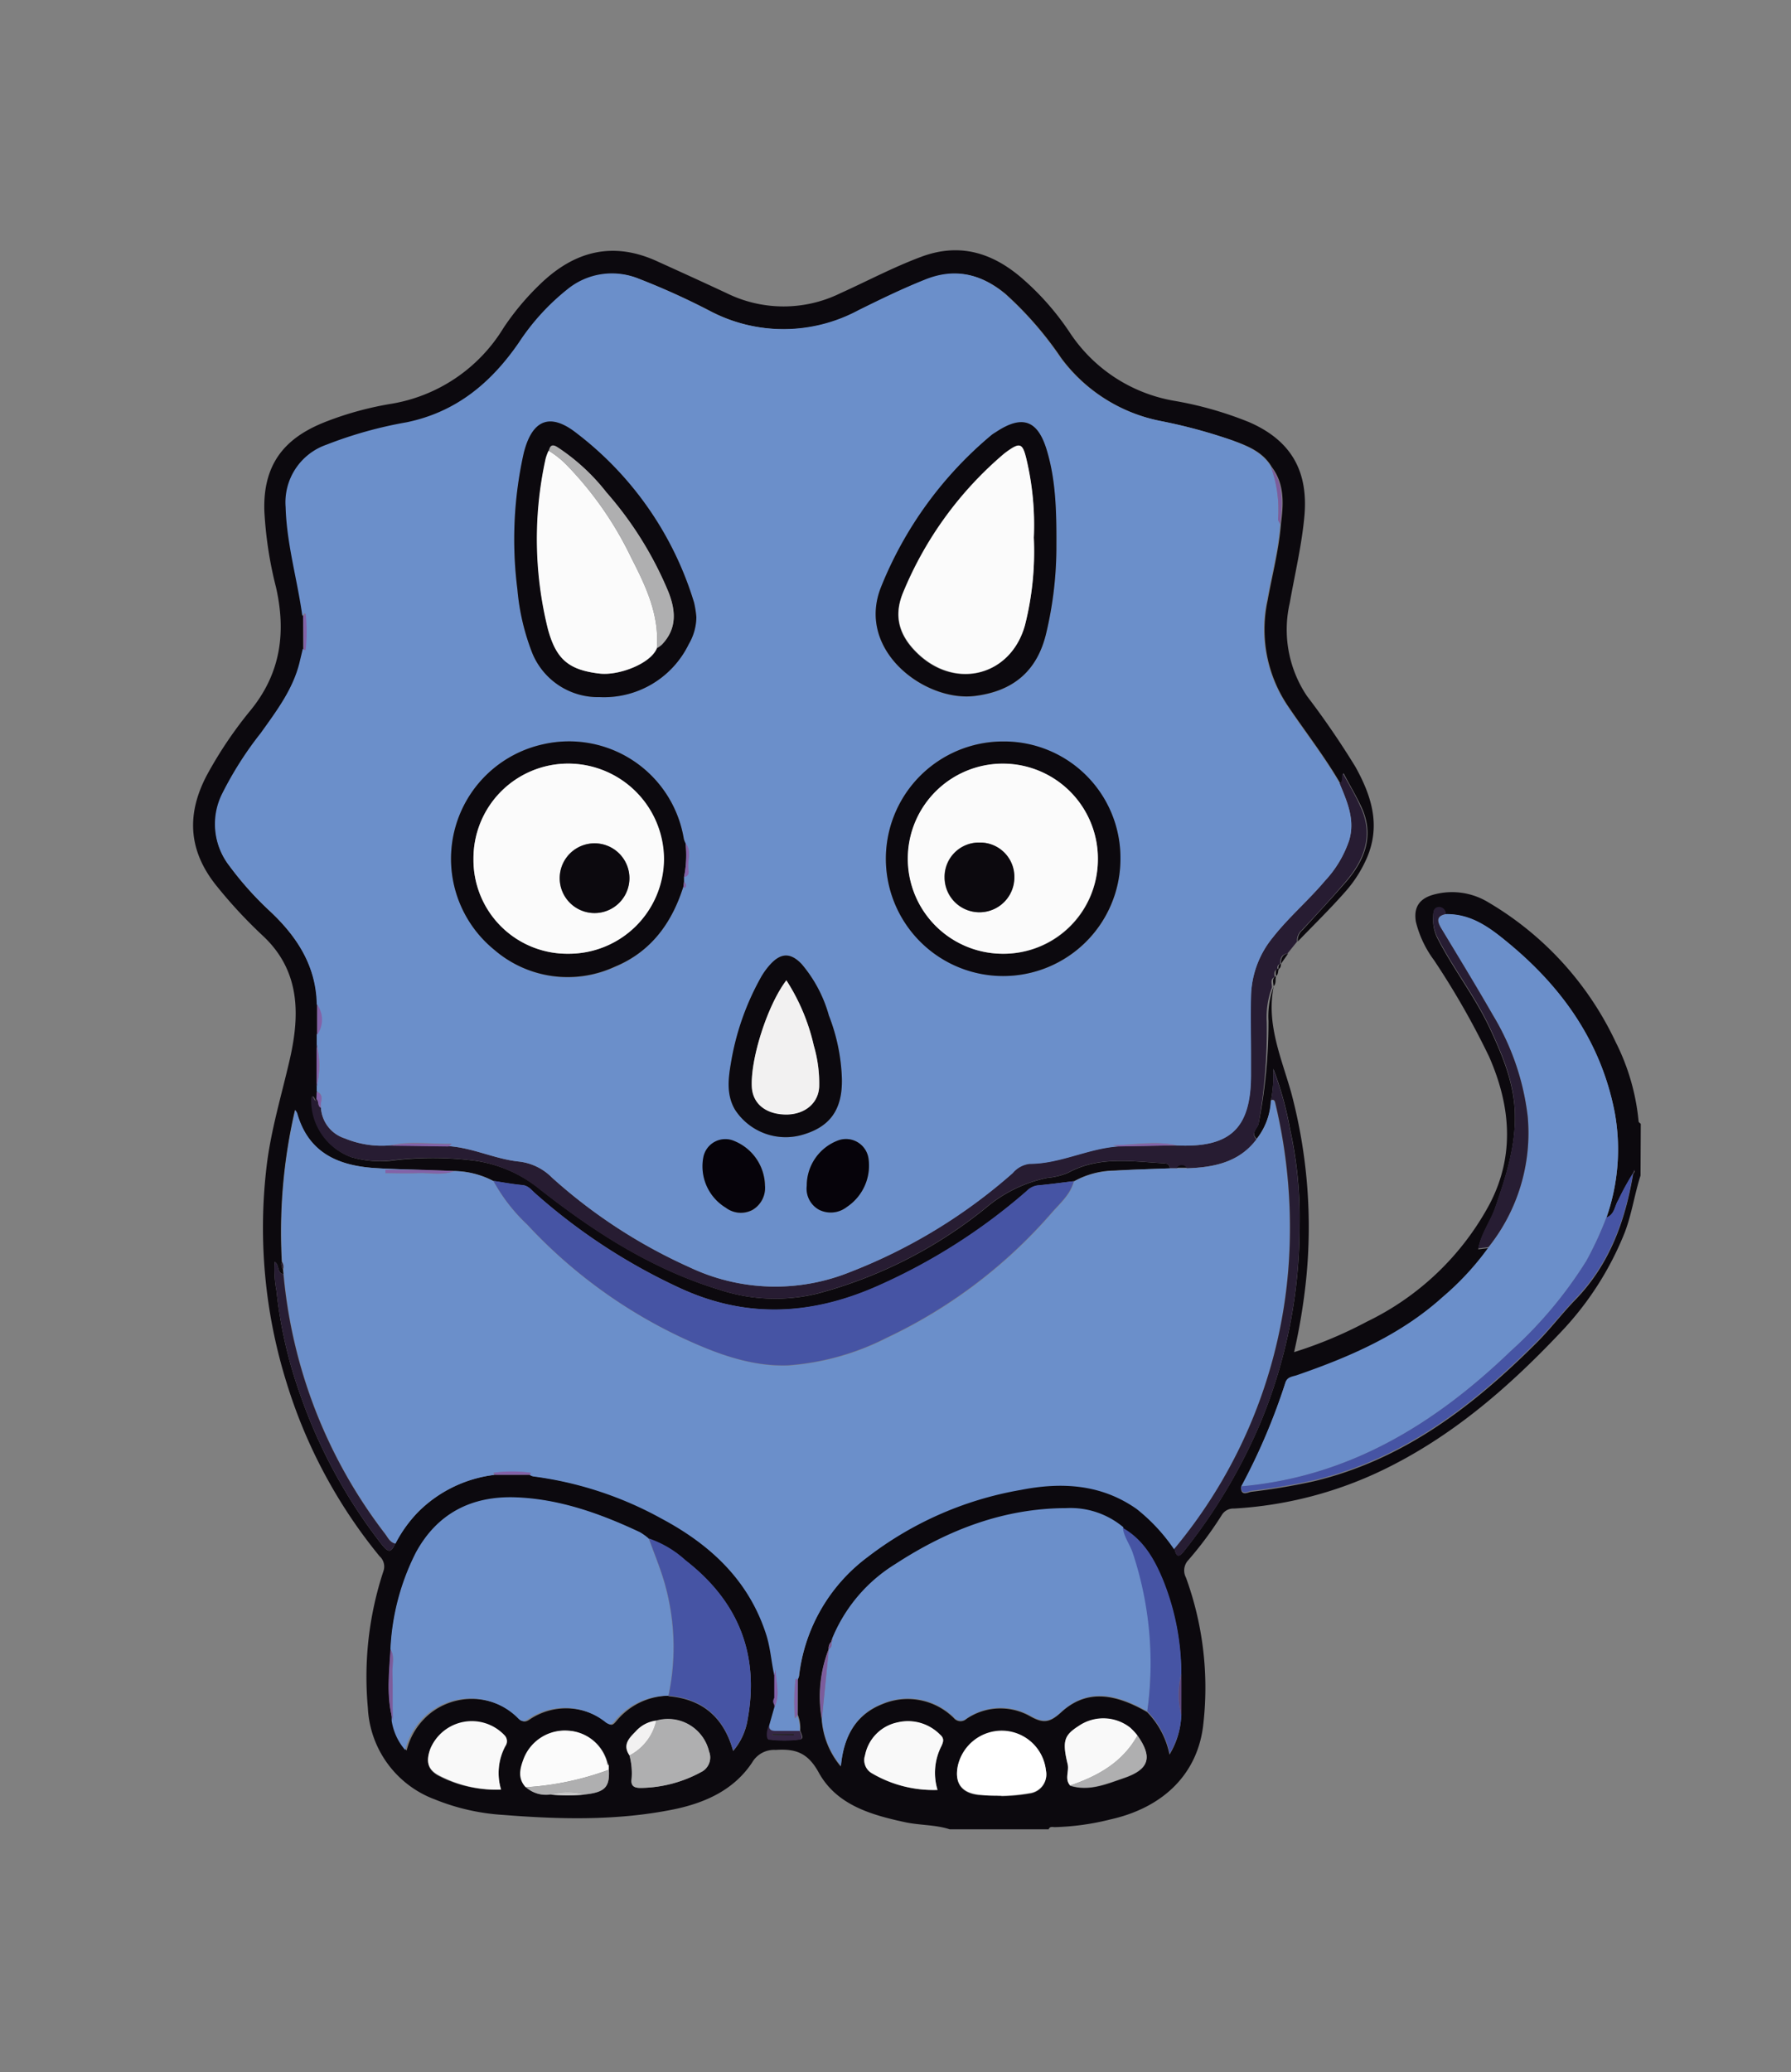<svg xmlns="http://www.w3.org/2000/svg" viewBox="0 0 205.55 237.78"><rect x="0" y="0" width="205.55" height="237.78" fill="#808080" stroke="none"/><defs><style>.cls-1{fill:#0c090e;}.cls-2{fill:#271c32;}.cls-3{fill:#6b8fca;}.cls-4{fill:#4654a4;}.cls-5{fill:#fff;}.cls-6{fill:#271d33;}.cls-7{fill:#f9f9f9;}.cls-8{fill:#afafb0;}.cls-9{fill:#fbfbfb;}.cls-10{fill:#f2f1f1;}.cls-11{fill:#352744;}.cls-12{fill:#7c5c9c;}.cls-13{fill:#8362a8;}.cls-14{fill:#5c4578;}.cls-15{fill:#c7c7c7;}.cls-16{fill:#76579a;}.cls-17{fill:#06030a;}</style></defs><g id="Layer_24" data-name="Layer 24"><path class="cls-1" d="M188.28,134.91c-.69,2.14-1,4.39-1.8,6.5a35.73,35.73,0,0,1-7.38,11.5c-6,6.35-12.52,12-20.48,15.83a45.24,45.24,0,0,1-17,4.38,1.54,1.54,0,0,0-1.39.73,41.49,41.49,0,0,1-3.85,5.19,1.73,1.73,0,0,0-.27,2,36.91,36.91,0,0,1,2,16.75c-.59,5.75-4.58,9.64-10.65,11a29.29,29.29,0,0,1-6.39.89c-.26,0-.58-.12-.72.25H109c-1.69-.55-3.48-.45-5.19-.83-3.93-.85-7.84-2-9.87-5.73-1.26-2.27-2.68-2.7-4.93-2.55a2.9,2.9,0,0,0-2.68,1.43c-2.12,3.2-5.44,4.65-9,5.39-6.46,1.31-13,1.16-19.53.64a24.86,24.86,0,0,1-7.89-1.78A11.82,11.82,0,0,1,42.22,196,38.73,38.73,0,0,1,44,180.32a1.59,1.59,0,0,0-.44-1.73,58.53,58.53,0,0,1-10.65-19.85A59.67,59.67,0,0,1,30.58,134c.49-4.29,1.76-8.39,2.71-12.57,1.12-5,1.17-10-3.08-14a54.7,54.7,0,0,1-5.47-5.91c-3.15-4-3.33-8.14-1-12.56a47.16,47.16,0,0,1,5.1-7.55c3.39-4.22,4-8.87,2.84-14a45,45,0,0,1-1.34-8.74c-.21-6.14,3.13-8.79,7.3-10.37a37.38,37.38,0,0,1,7.14-1.94,18.66,18.66,0,0,0,13-8.72,29.87,29.87,0,0,1,4.18-5c3.92-3.81,8.35-5,13.47-2.65,2.67,1.21,5.35,2.43,8,3.67a14.78,14.78,0,0,0,13,0c3.1-1.4,6.1-3,9.3-4.19,4.31-1.61,8-.52,11.34,2.27a30.63,30.63,0,0,1,5.71,6.43,18,18,0,0,0,12,7.83,41.49,41.49,0,0,1,8.59,2.45c4.77,2.08,6.78,5.56,6.34,10.71-.3,3.37-1.09,6.65-1.68,10A13.66,13.66,0,0,0,150,79.88,96.8,96.8,0,0,1,155.56,88c1.83,3.3,2.93,6.69,1.32,10.44a14.63,14.63,0,0,1-2.48,3.89c-1.76,2-3.63,3.82-5.46,5.72a1.58,1.58,0,0,1,.58-1.35c1.67-1.83,3.35-3.65,5-5.54,2.18-2.55,3.24-5.37,1.68-8.65-.61-1.29-1.35-2.51-2-3.77-.23.35.08.88-.38,1.15-1.8-3.09-4-5.91-6-8.87a15.7,15.7,0,0,1-2.33-12.12c.52-2.91,1.29-5.78,1.52-8.74.29-2.31.46-4.59-1.07-6.6-1-1.7-2.72-2.38-4.43-3a60.74,60.74,0,0,0-8.29-2.24,18.74,18.74,0,0,1-11.41-7.22,40.2,40.2,0,0,0-6.38-7.35c-2.75-2.29-5.72-3-9.17-1.65-2.62,1-5.16,2.28-7.68,3.53a18.19,18.19,0,0,1-17.07.06A81.6,81.6,0,0,0,73.34,32a8.07,8.07,0,0,0-8.1,1.25,26.15,26.15,0,0,0-5.6,6.14c-3.19,4.63-7.2,8-12.87,9.14a47.85,47.85,0,0,0-9.22,2.58,7,7,0,0,0-4.67,7.15c.12,4.25,1.35,8.33,1.92,12.51v3.76l-.39,1.63c-.77,3-2.64,5.48-4.41,8a40.38,40.38,0,0,0-4.46,7,7.77,7.77,0,0,0,.82,8.25,37.27,37.27,0,0,0,4.71,5.25c3.08,2.91,5.24,6.25,5.33,10.65l0,3.48,0,1.16v4.78l0,.59,0,.8c-.12.8-.48-1-.6.06a6.92,6.92,0,0,0,4.52,6.61,12,12,0,0,0,4.46.43,37.61,37.61,0,0,1,9.83,0,15.18,15.18,0,0,1,7.25,3.16c6.34,5,13,9.28,20.75,11.64a20.44,20.44,0,0,0,11.23.43,51.78,51.78,0,0,0,19.33-9.85,15.84,15.84,0,0,1,7-3.42,8.09,8.09,0,0,0,2.44-.6c3.55-1.93,7.31-1.28,11-1.08.39,0,.62.18.66.58-2.15.08-4.3.14-6.45.25a9.79,9.79,0,0,0-4.54,1.22c-1.4.17-2.79.36-4.19.5a2.17,2.17,0,0,0-1.22.64,67.59,67.59,0,0,1-17.1,10.89c-7.64,3.39-15.2,3.78-22.9.16A67.73,67.73,0,0,1,61.36,136.9c-.42-.37-.74-.82-1.39-.89-1.12-.1-2.23-.31-3.34-.48a10,10,0,0,0-4.51-1.15l-3.55-.11c-1.88-.07-3.76-.1-5.63-.23-4.21-.3-7.59-1.79-8.86-6.27a1.66,1.66,0,0,0-.23-.38,61.87,61.87,0,0,0-1.51,17.39,1,1,0,0,0,.14.88l.05.56c-.79-.14-.43-1.07-1-1.41a13.08,13.08,0,0,0,.2,3.32A51.21,51.21,0,0,0,34.44,160a59.92,59.92,0,0,0,9.37,17.24c.79,1,1.09.92,1.54-.1A15.4,15.4,0,0,1,48,173.5a14.92,14.92,0,0,1,8.81-4.26l4.06,0a1.43,1.43,0,0,0,.38.17A41.46,41.46,0,0,1,76,174.24c5.55,3,10,7.07,12,13.29.49,1.53.59,3.13.93,4.68l0,2.62a.63.63,0,0,0,0,.83s0,.06,0,.09,0,.11,0,.17l-.6,2.11c-.32.54-.35,1.53-.07,1.57a13.84,13.84,0,0,0,3.58,0c.45-.06.13-.62,0-1a4.14,4.14,0,0,0-.28-1.84l0-4.06a1.61,1.61,0,0,0,.16-.39,19.93,19.93,0,0,1,7.86-13.69,39.92,39.92,0,0,1,17.64-7.74c4.63-.91,9.19-.68,13.27,2.19a20.68,20.68,0,0,1,4.29,4.62c.19.65.32,1.29,1.08.34a62.88,62.88,0,0,0,8.9-15,58.75,58.75,0,0,0,4.39-22.5,46.73,46.73,0,0,0-1.1-11,38.23,38.23,0,0,0-1.91-6.88,16.54,16.54,0,0,1-.25,3.55,7.71,7.71,0,0,1-1.66,4.48c-.73-.67.11-1.2.22-1.75a60.9,60.9,0,0,0,1.13-11.74,9.86,9.86,0,0,1,.6-4c-.87,4.31.87,8.18,2,12.16a59.92,59.92,0,0,1,1.72,21.5,69.68,69.68,0,0,1-1.38,8.32,48.62,48.62,0,0,0,8.36-3.5,31.53,31.53,0,0,0,14.09-13.51c2.91-5.58,2.4-11.28-.07-16.9a91.08,91.08,0,0,0-6.32-11.07,12.3,12.3,0,0,1-2.08-4.4c-.29-1.73.45-2.73,2.17-3.16a8,8,0,0,1,6.11.9,36.73,36.73,0,0,1,14.66,16.08,25.45,25.45,0,0,1,2.62,9.08c0,.1.16.19.25.29ZM95.41,188.4h0a1.05,1.05,0,0,0-.31.86l0,0a15,15,0,0,0-.8,8,9.4,9.4,0,0,0,2.19,5.46c.34-3.66,1.91-6,4.73-7.13a7.51,7.51,0,0,1,8.25,1.58,1,1,0,0,0,1.44.1,6.92,6.92,0,0,1,7.26-.34c1.5.85,2.25.83,3.59-.4,2.74-2.52,5.86-2.37,9.88-.06a9.68,9.68,0,0,1,2.58,4.89,9.19,9.19,0,0,0,1.34-4.4v-4.77a28.78,28.78,0,0,0-2.08-10.73c-1-2.41-2.24-4.68-4.63-6a9.42,9.42,0,0,0-6.52-2.19c-7.22,0-13.69,2.51-19.65,6.42a18,18,0,0,0-7.25,8.57A.4.4,0,0,0,95.41,188.4ZM63.18,205.94a20,20,0,0,0,3.94,0c2.29-.25,2.87-.84,2.76-2.82l0-.51-.15-.33a4.91,4.91,0,0,0-4.46-3.65,5.07,5.07,0,0,0-5.06,3.08c-.44,1.13-.83,2.33.18,3.41A3.46,3.46,0,0,0,63.18,205.94Zm59.64-1c2.22.69,4.23-.22,6.24-.9,2.84-1,3.24-2.37,1.49-4.84a7.38,7.38,0,0,0-.85-.91,5,5,0,0,0-5.91-.18c-1.65,1.06-1.9,1.71-1.26,4.36C122.73,203.27,122.15,204.16,122.82,204.9Zm-50.57-3.47a7.91,7.91,0,0,1,.24,2.65c-.13.88.34,1.07,1.05,1.06a14.8,14.8,0,0,0,6.89-1.8,1.87,1.87,0,0,0,.95-2.38,4.85,4.85,0,0,0-6.07-3.51,3.75,3.75,0,0,0-2.33,1.2C72.21,199.39,71.4,200.21,72.25,201.43Zm115.17-66.81a29.65,29.65,0,0,0-1.69,3.08c-.43.68-.42,1.68-1.36,2a23.59,23.59,0,0,0,.94-12.1c-1.56-8-6-14.24-12.12-19.34-2.11-1.75-4.3-3.43-7.27-3.37a.76.76,0,0,0-1-.71c-.42.1-.41.56-.43,1a4.69,4.69,0,0,0,.48,2.45c1.84,3.59,4.36,6.77,6.06,10.45,1.45,3.13,2.75,6.22,2.83,9.75.09,3.8-1.07,7.29-2.27,10.8-.55,1.57-1.61,2.94-1.93,4.7l1.17-.15a31.82,31.82,0,0,1-5.25,5.69c-4.85,4.37-10.7,6.88-16.77,9-.52.17-1.11.18-1.31.88a71,71,0,0,1-5.06,11.88c-.06,1.09.82.58,1.14.53a72.58,72.58,0,0,0,7.2-1.21c10.26-2.45,18.26-8.59,25.54-15.86,1.63-1.62,3-3.46,4.63-5.12,3.81-4,5.59-8.94,6.48-14.28a3.28,3.28,0,0,0,.2-.31l-.1-.08Zm-110.69,60c3.9.33,6.35,2.45,7.41,6.29a7.27,7.27,0,0,0,1.66-3.58c1.39-7.55-1.11-13.62-7.13-18.27a12,12,0,0,0-4.2-2.49,6.57,6.57,0,0,0-1-.72c-4.54-2.14-9.23-3.83-14.29-4s-9,1.82-11.43,6.35a27.15,27.15,0,0,0-2.91,11.09c-.17,2.74-.5,5.49.28,8.2a6.65,6.65,0,0,0,1.55,3.36,7.88,7.88,0,0,1,2.74-4.29,7.71,7.71,0,0,1,10,.44c.38.32.61.77,1.29.35a7.49,7.49,0,0,1,9,.34c.48.34.65.23,1-.17A7.93,7.93,0,0,1,76.73,194.6Zm38.2,11.48a21,21,0,0,0,3.33-.32,2.18,2.18,0,0,0,1.78-2.6,5.11,5.11,0,0,0-4.91-4.55,5.17,5.17,0,0,0-5.21,4.06c-.38,1.94.44,3.07,2.44,3.28C113.2,206,114.05,206,114.93,206.08Zm-57.42-.71a6.58,6.58,0,0,1,.49-5,.94.94,0,0,0-.11-1.23,5.16,5.16,0,0,0-8.5,1.56c-.56,1.52-.27,2.47,1.17,3.15A14.18,14.18,0,0,0,57.51,205.37Zm50.09,0a6.74,6.74,0,0,1,.43-5c.26-.55.35-.92-.14-1.34a5.16,5.16,0,0,0-4.9-1.4,4.78,4.78,0,0,0-3.71,3.77,1.73,1.73,0,0,0,.79,2.06A13.92,13.92,0,0,0,107.6,205.41Z"/><path class="cls-2" d="M153.74,89.9c.46-.27.15-.8.38-1.15.69,1.26,1.43,2.48,2,3.77,1.56,3.28.5,6.1-1.68,8.65-1.61,1.89-3.29,3.71-5,5.54a1.58,1.58,0,0,0-.58,1.35l-1.11,1.38c-.72.08-.82.61-.83,1.19l0,0c-.32.1-.35.34-.29.62l0,0c-.49.14-.36.53-.35.87l0,0c-.55.28-.29.77-.3,1.19h0a9.86,9.86,0,0,0-.6,4A60.9,60.9,0,0,1,144.44,129c-.11.55-.95,1.08-.22,1.75-2,2.65-4.94,3.22-8,3.32a.68.68,0,0,0-1.12,0l-.85,0c0-.4-.27-.56-.66-.58-3.73-.2-7.49-.85-11,1.08a8.09,8.09,0,0,1-2.44.6,15.84,15.84,0,0,0-7,3.42,51.78,51.78,0,0,1-19.33,9.85A20.44,20.44,0,0,1,82.52,148c-7.79-2.36-14.41-6.66-20.75-11.64a15.18,15.18,0,0,0-7.25-3.16,37.61,37.61,0,0,0-9.83,0,12,12,0,0,1-4.46-.43,6.92,6.92,0,0,1-4.52-6.61c.12-1.08.48.74.6-.06.34.27.09.83.52,1a3.93,3.93,0,0,0,2.74,3.54,11.08,11.08,0,0,0,5.22.8l6.68.09c2.79.18,5.35,1.49,8.1,1.77a6.32,6.32,0,0,1,3.79,1.85,60.64,60.64,0,0,0,15.8,10.29,22.93,22.93,0,0,0,18.35.56,62.07,62.07,0,0,0,18.72-11.4,3,3,0,0,1,1.93-1.06c3.53,0,6.72-1.78,10.21-2l6.68-.09c6.13.28,8.47-1.93,8.52-8.06,0-.8,0-1.6,0-2.4,0-2.21-.06-4.42,0-6.63a11,11,0,0,1,2.49-6.76c1.85-2.33,4.12-4.26,6-6.52a12.73,12.73,0,0,0,2.79-4.69C155.54,94.06,154.61,92,153.74,89.9Z"/><path class="cls-1" d="M147,110.63c0-.58.11-1.11.83-1.19Z"/><path class="cls-1" d="M146.16,113.19c0-.42-.25-.91.3-1.19C146.32,112.38,146.52,112.86,146.16,113.19Z"/><path class="cls-1" d="M146.43,112c0-.34-.14-.73.35-.87C146.64,111.45,146.75,111.84,146.43,112Z"/><path class="cls-1" d="M146.74,111.21c-.06-.28,0-.52.29-.62C147,110.81,147,111.08,146.74,111.21Z"/><path class="cls-3" d="M128.37,131.57c-3.49.23-6.68,2-10.21,2a3,3,0,0,0-1.93,1.06A62.07,62.07,0,0,1,97.51,146a22.93,22.93,0,0,1-18.35-.56,60.64,60.64,0,0,1-15.8-10.29,6.32,6.32,0,0,0-3.79-1.85c-2.75-.28-5.31-1.59-8.1-1.77.14-.07.38-.28.33-.28-2.33.06-4.69-.35-7,.19a11.08,11.08,0,0,1-5.22-.8,3.93,3.93,0,0,1-2.74-3.54c-.17-.61.48-1.44-.49-1.85l0-.59a9.67,9.67,0,0,0,0-4.78l0-1.16a3,3,0,0,0,0-3.48c-.09-4.4-2.25-7.74-5.33-10.65a37.27,37.27,0,0,1-4.71-5.25,7.77,7.77,0,0,1-.82-8.25,40.38,40.38,0,0,1,4.46-7c1.77-2.49,3.64-4.93,4.41-8l.39-1.63s.07.07.11.08a.16.16,0,0,0,.12,0,19.66,19.66,0,0,0,0-4.2,1.15,1.15,0,0,0-.28.36c-.57-4.18-1.8-8.26-1.92-12.51a7,7,0,0,1,4.67-7.15,47.85,47.85,0,0,1,9.22-2.58c5.67-1.17,9.68-4.51,12.87-9.14a26.15,26.15,0,0,1,5.6-6.14A8.07,8.07,0,0,1,73.34,32a81.6,81.6,0,0,1,8.08,3.67,18.19,18.19,0,0,0,17.07-.06c2.52-1.25,5.06-2.48,7.68-3.53,3.45-1.39,6.42-.64,9.17,1.65a40.2,40.2,0,0,1,6.38,7.35,18.74,18.74,0,0,0,11.41,7.22,60.74,60.74,0,0,1,8.29,2.24c1.71.66,3.43,1.34,4.43,3a14.31,14.31,0,0,1,.83,6c0,.2.16.41.24.62-.23,3-1,5.83-1.52,8.74A15.7,15.7,0,0,0,147.73,81c2,3,4.21,5.78,6,8.87.87,2.09,1.8,4.16,1.13,6.52a12.73,12.73,0,0,1-2.79,4.69c-1.92,2.26-4.19,4.19-6,6.52a11,11,0,0,0-2.49,6.76c-.05,2.21,0,4.42,0,6.63,0,.8,0,1.6,0,2.4,0,6.13-2.39,8.34-8.52,8.06-2.42-.56-4.87-.09-7.32,0ZM78.43,101.74c.08.09.19.22.27,0a.45.45,0,0,0-.2-.54v-.58c.5-.06.58-.44.51-.82-.17-1,.43-2.11-.33-3a2.54,2.54,0,0,1-.2-.52A13.35,13.35,0,0,0,62.39,85.4,13.46,13.46,0,0,0,56.73,109,12.89,12.89,0,0,0,70.53,111C74.69,109.25,77.11,105.94,78.43,101.74Zm50.16-3.17A13.46,13.46,0,1,0,115.17,112,13.39,13.39,0,0,0,128.59,98.57ZM79.92,70.83a11.61,11.61,0,0,0-.26-1.67A38.49,38.49,0,0,0,66.2,49.77c-3.05-2.45-5.15-1.55-6.1,2.3a45.39,45.39,0,0,0-.72,15.59A26.19,26.19,0,0,0,61.11,75a8.15,8.15,0,0,0,7.71,5,10.81,10.81,0,0,0,10.23-6.12A6.23,6.23,0,0,0,79.92,70.83Zm41.32-8.29c0-4-.09-7.49-1.09-10.81-1.05-3.54-2.81-4.14-5.86-2.11a4.76,4.76,0,0,0-.47.31,44.1,44.1,0,0,0-12.67,17.38c-3,7.32,5,13.32,10.77,12.58,4.41-.56,7.15-2.9,8.18-7.32A42.86,42.86,0,0,0,121.24,62.54ZM96.62,123.75a21.83,21.83,0,0,0-1.5-7.21A15.53,15.53,0,0,0,92,110.62c-1.27-1.32-2.38-1.28-3.61.08a8.38,8.38,0,0,0-1,1.37,30.16,30.16,0,0,0-3.49,9.9c-.31,1.8-.54,3.66.46,5.37A6.93,6.93,0,0,0,92,130.26C95.24,129.36,96.71,127.37,96.62,123.75Zm-4,12.32A2.76,2.76,0,0,0,94,138.83a3,3,0,0,0,3.19-.32,5.7,5.7,0,0,0,2.48-5.6,2.61,2.61,0,0,0-3.38-2.07A5.53,5.53,0,0,0,92.59,136.07Zm-4.8-.09a5.64,5.64,0,0,0-3.47-5,2.57,2.57,0,0,0-3.6,1.84,5.55,5.55,0,0,0,2.57,5.79,2.86,2.86,0,0,0,3.06.26A2.93,2.93,0,0,0,87.79,136Z"/><path class="cls-3" d="M134.22,134.08l.85,0,1.12,0c3.09-.1,6-.67,8-3.32a7.71,7.71,0,0,0,1.66-4.48c.4-.12.44.14.51.44a61.47,61.47,0,0,1,1.5,18.64,57.24,57.24,0,0,1-13.12,32.43,20.68,20.68,0,0,0-4.29-4.62c-4.08-2.87-8.64-3.1-13.27-2.19a39.92,39.92,0,0,0-17.64,7.74,19.93,19.93,0,0,0-7.86,13.69,1.61,1.61,0,0,1-.16.39.28.28,0,0,0-.11-.08s-.12,0-.12,0a22.82,22.82,0,0,0-.07,4.45c0,.1.2-.17.27-.3a4.14,4.14,0,0,1,.28,1.84H89.13c-.45,0-.87,0-.87-.64l.6-2.11c.73-1.42.17-2.89.16-4.35l-.16.64c-.34-1.55-.44-3.15-.93-4.68-2-6.22-6.4-10.3-12-13.29a41.46,41.46,0,0,0-14.77-4.85,1.43,1.43,0,0,1-.38-.17,1,1,0,0,0,.08-.11.2.2,0,0,0,0-.12,15.37,15.37,0,0,0-4.23,0l.1.23A14.92,14.92,0,0,0,48,173.5a15.4,15.4,0,0,0-2.61,3.65c-.62-.14-.85-.71-1.18-1.14a57.34,57.34,0,0,1-11.64-29.79l-.05-.56a1.09,1.09,0,0,0-.14-.88,61.87,61.87,0,0,1,1.51-17.39,1.66,1.66,0,0,1,.23.38c1.27,4.48,4.65,6,8.86,6.27,1.87.13,3.75.16,5.63.23H44.24v.36c1.24,0,2.48.05,3.72,0s2.8.3,4.16-.23a10,10,0,0,1,4.51,1.15,20.15,20.15,0,0,0,3.87,5,57.67,57.67,0,0,0,18.31,13.23c3.69,1.67,7.51,3.08,11.65,2.94a29.6,29.6,0,0,0,11.33-3.17,57.56,57.56,0,0,0,19-14.42c.94-1.07,2.09-2.05,2.47-3.54a9.79,9.79,0,0,1,4.54-1.22C129.92,134.22,132.07,134.16,134.22,134.08Z"/><path class="cls-3" d="M165.92,104.9c3-.06,5.16,1.62,7.27,3.37,6.16,5.1,10.56,11.34,12.12,19.34a23.59,23.59,0,0,1-.94,12.1,39.58,39.58,0,0,1-2.31,5,48.51,48.51,0,0,1-8.69,10.36c-8.7,8.37-18.57,14.42-30.92,15.51a71,71,0,0,0,5.06-11.88c.2-.7.79-.71,1.31-.88,6.07-2.1,11.92-4.61,16.77-9a31.82,31.82,0,0,0,5.25-5.69,21,21,0,0,0,4.5-15,29,29,0,0,0-4-11.64c-1.92-3.35-4-6.63-5.92-9.94C165,105.81,164.76,105.14,165.92,104.9Z"/><path class="cls-3" d="M131.67,196.39c-4-2.31-7.14-2.46-9.88.06-1.34,1.23-2.09,1.25-3.59.4a6.92,6.92,0,0,0-7.26.34,1,1,0,0,1-1.44-.1,7.51,7.51,0,0,0-8.25-1.58c-2.82,1.11-4.39,3.47-4.73,7.13a9.4,9.4,0,0,1-2.19-5.46c.27-2.65.53-5.3.8-8l0,0c.4-.18.31-.54.31-.86h0a.35.35,0,0,0,.12-.05,1.66,1.66,0,0,0-.06-.21,18,18,0,0,1,7.25-8.57c6-3.91,12.43-6.41,19.65-6.42a9.42,9.42,0,0,1,6.52,2.19c.09,1.07.79,1.89,1.13,2.86A40.22,40.22,0,0,1,131.67,196.39Z"/><path class="cls-3" d="M44.81,189.27a27.15,27.15,0,0,1,2.91-11.09c2.46-4.53,6.42-6.52,11.43-6.35s9.75,1.86,14.29,4a6.57,6.57,0,0,1,1,.72c.57,1.58,1.21,3.13,1.7,4.73a26.84,26.84,0,0,1,.56,13.32,7.93,7.93,0,0,0-6.17,2.9c-.32.4-.49.51-1,.17a7.49,7.49,0,0,0-9-.34c-.68.42-.91,0-1.29-.35a7.71,7.71,0,0,0-10-.44,7.88,7.88,0,0,0-2.74,4.29,6.65,6.65,0,0,1-1.55-3.36c0-1.87,0-3.74-.05-5.61C45,191,45.32,190.09,44.81,189.27Z"/><path class="cls-4" d="M123.23,135.55c-.38,1.49-1.53,2.47-2.47,3.54a57.56,57.56,0,0,1-19,14.42,29.6,29.6,0,0,1-11.33,3.17c-4.14.14-8-1.27-11.65-2.94A57.67,57.67,0,0,1,60.5,140.51a20.15,20.15,0,0,1-3.87-5c1.11.17,2.22.38,3.34.48.65.07,1,.52,1.39.89a67.73,67.73,0,0,0,16.46,10.84c7.7,3.62,15.26,3.23,22.9-.16a67.59,67.59,0,0,0,17.1-10.89,2.17,2.17,0,0,1,1.22-.64C120.44,135.91,121.83,135.72,123.23,135.55Z"/><path class="cls-4" d="M76.73,194.6a26.84,26.84,0,0,0-.56-13.32c-.49-1.6-1.13-3.15-1.7-4.73a12,12,0,0,1,4.2,2.49c6,4.65,8.52,10.72,7.13,18.27a7.27,7.27,0,0,1-1.66,3.58C83.08,197.05,80.63,194.93,76.73,194.6Z"/><path class="cls-4" d="M142.45,170.57c12.35-1.09,22.22-7.14,30.92-15.51a48.51,48.51,0,0,0,8.69-10.36,39.58,39.58,0,0,0,2.31-5c.94-.33.93-1.33,1.36-2a29.65,29.65,0,0,1,1.69-3.08h0c-.89,5.34-2.67,10.26-6.48,14.28-1.59,1.66-3,3.5-4.63,5.12-7.28,7.27-15.28,13.41-25.54,15.86a72.58,72.58,0,0,1-7.2,1.21C143.27,171.15,142.39,171.66,142.45,170.57Z"/><path class="cls-4" d="M131.67,196.39A40.22,40.22,0,0,0,130,178.2c-.34-1-1-1.79-1.13-2.86,2.39,1.36,3.65,3.63,4.63,6a28.78,28.78,0,0,1,2.08,10.73,9.52,9.52,0,0,0,0,4.77,9.19,9.19,0,0,1-1.34,4.4A9.68,9.68,0,0,0,131.67,196.39Z"/><path class="cls-5" d="M114.93,206.08c-.88,0-1.73,0-2.57-.13-2-.21-2.82-1.34-2.44-3.28a5.17,5.17,0,0,1,5.21-4.06,5.11,5.11,0,0,1,4.91,4.55,2.18,2.18,0,0,1-1.78,2.6A21,21,0,0,1,114.93,206.08Z"/><path class="cls-6" d="M134.77,177.75a57.24,57.24,0,0,0,13.12-32.43,61.47,61.47,0,0,0-1.5-18.64c-.07-.3-.11-.56-.51-.44a16.54,16.54,0,0,0,.25-3.55,38.23,38.23,0,0,1,1.91,6.88,46.73,46.73,0,0,1,1.1,11,58.75,58.75,0,0,1-4.39,22.5,62.88,62.88,0,0,1-8.9,15C135.09,179,135,178.4,134.77,177.75Z"/><path class="cls-6" d="M165.92,104.9c-1.16.24-.94.91-.51,1.64,2,3.31,4,6.59,5.92,9.94a29,29,0,0,1,4,11.64,21,21,0,0,1-4.5,15l-1.17.15c.32-1.76,1.38-3.13,1.93-4.7,1.2-3.51,2.36-7,2.27-10.8-.08-3.53-1.38-6.62-2.83-9.75-1.7-3.68-4.22-6.86-6.06-10.45a4.69,4.69,0,0,1-.48-2.45c0-.39,0-.85.43-1A.76.76,0,0,1,165.92,104.9Z"/><path class="cls-7" d="M57.51,205.37a14.18,14.18,0,0,1-6.95-1.54c-1.44-.68-1.73-1.63-1.17-3.15a5.16,5.16,0,0,1,8.5-1.56.94.94,0,0,1,.11,1.23A6.58,6.58,0,0,0,57.51,205.37Z"/><path class="cls-7" d="M107.6,205.41a13.92,13.92,0,0,1-7.53-1.92,1.73,1.73,0,0,1-.79-2.06,4.78,4.78,0,0,1,3.71-3.77,5.16,5.16,0,0,1,4.9,1.4c.49.42.4.79.14,1.34A6.74,6.74,0,0,0,107.6,205.41Z"/><path class="cls-8" d="M75.31,197.45A4.85,4.85,0,0,1,81.38,201a1.87,1.87,0,0,1-.95,2.38,14.8,14.8,0,0,1-6.89,1.8c-.71,0-1.18-.18-1.05-1.06a7.91,7.91,0,0,0-.24-2.65A5.94,5.94,0,0,0,75.31,197.45Z"/><path class="cls-9" d="M69.85,202.59l0,.51a33.07,33.07,0,0,1-9.52,2c-1-1.08-.62-2.28-.18-3.41a5.07,5.07,0,0,1,5.06-3.08,4.91,4.91,0,0,1,4.46,3.65C69.65,202.42,69.69,202.54,69.85,202.59Z"/><path class="cls-7" d="M122.82,204.9c-.67-.74-.09-1.63-.29-2.47-.64-2.65-.39-3.3,1.26-4.36a5,5,0,0,1,5.91.18,7.38,7.38,0,0,1,.85.91C128.84,202.24,126,203.82,122.82,204.9Z"/><path class="cls-6" d="M32.53,146.22A57.34,57.34,0,0,0,44.17,176c.33.43.56,1,1.18,1.14-.45,1-.75,1.11-1.54.1A59.92,59.92,0,0,1,34.44,160a51.21,51.21,0,0,1-2.71-11.88,13.08,13.08,0,0,1-.2-3.32C32.1,145.15,31.74,146.08,32.53,146.22Z"/><path class="cls-8" d="M122.82,204.9c3.19-1.08,6-2.66,7.73-5.74,1.75,2.47,1.35,3.87-1.49,4.84C127.05,204.68,125,205.59,122.82,204.9Z"/><path class="cls-8" d="M60.36,205.1a33.07,33.07,0,0,0,9.52-2c.11,2-.47,2.57-2.76,2.82a6.78,6.78,0,0,0-3.94,0A3.46,3.46,0,0,1,60.36,205.1Z"/><path class="cls-10" d="M75.31,197.45a5.94,5.94,0,0,1-3.06,4c-.85-1.22,0-2,.73-2.78A3.75,3.75,0,0,1,75.31,197.45Z"/><path class="cls-11" d="M88.26,198c0,.62.42.64.87.64H91.8c.1.33.42.89,0,1a13.84,13.84,0,0,1-3.58,0C87.91,199.56,87.94,198.57,88.26,198Zm2.87,1.08V199H88.65v.13Z"/><path class="cls-12" d="M44.81,189.27c.51.82.21,1.73.23,2.59.06,1.87,0,3.74.05,5.61C44.31,194.76,44.64,192,44.81,189.27Z"/><path class="cls-12" d="M95.13,189.23c-.27,2.65-.53,5.3-.8,8A15,15,0,0,1,95.13,189.23Z"/><path class="cls-12" d="M146.92,60.17c-.08-.21-.25-.42-.24-.62a14.31,14.31,0,0,0-.83-6C147.38,55.58,147.21,57.86,146.92,60.17Z"/><path class="cls-13" d="M52.12,134.38c-1.36.53-2.77.16-4.16.23s-2.48,0-3.72,0v-.36h4.33Z"/><path class="cls-13" d="M36.4,115.28a3,3,0,0,1,0,3.48Z"/><path class="cls-13" d="M91.52,196.82c-.07.13-.27.4-.27.3a22.82,22.82,0,0,1,.07-4.45s.08,0,.12,0a.28.28,0,0,1,.11.08Z"/><path class="cls-13" d="M56.77,169.24l-.1-.23a15.37,15.37,0,0,1,4.23,0,.2.2,0,0,1,0,.12,1,1,0,0,1-.08.11Z"/><path class="cls-14" d="M135.59,196.88a9.52,9.52,0,0,1,0-4.77C135.6,193.7,135.59,195.29,135.59,196.88Z"/><path class="cls-13" d="M34.8,70.76a1.15,1.15,0,0,1,.28-.36,19.66,19.66,0,0,1,0,4.2.16.16,0,0,1-.12,0s-.07,0-.11-.08Z"/><path class="cls-13" d="M36.33,119.92a9.67,9.67,0,0,1,0,4.78Z"/><path class="cls-13" d="M88.86,192.21l.16-.64c0,1.46.57,2.93-.16,4.35,0-.06,0-.11,0-.17s0-.06,0-.09c0-.27,0-.55,0-.83Z"/><path class="cls-15" d="M63.18,205.94a6.78,6.78,0,0,1,3.94,0A20,20,0,0,1,63.18,205.94Z"/><path class="cls-13" d="M36.34,125.29c1,.41.32,1.24.49,1.85-.43-.22-.18-.78-.52-1Z"/><path class="cls-12" d="M95.42,188.39c0,.32.09.68-.31.86A1.05,1.05,0,0,1,95.42,188.39Z"/><path class="cls-6" d="M32.34,144.78a1.09,1.09,0,0,1,.14.88A1,1,0,0,1,32.34,144.78Z"/><path class="cls-2" d="M187.42,134.62l.12-.38.1.08a3.28,3.28,0,0,1-.2.31Z"/><path class="cls-16" d="M88.89,194.83c0,.28,0,.56,0,.83A.63.63,0,0,1,88.89,194.83Z"/><path class="cls-12" d="M95.47,188.14a1.66,1.66,0,0,1,.06.21.35.35,0,0,1-.12.05A.4.4,0,0,1,95.47,188.14Z"/><path class="cls-8" d="M69.85,202.59c-.16-.05-.2-.17-.15-.33Z"/><path class="cls-13" d="M128.37,131.57l-.64-.14c2.45,0,4.9-.51,7.32,0Z"/><path class="cls-13" d="M44.79,131.48c2.32-.54,4.68-.13,7-.19.05,0-.19.21-.33.28Z"/><path class="cls-1" d="M136.19,134l-1.12,0A.68.68,0,0,1,136.19,134Z"/><path class="cls-1" d="M78.5,100.65v.58l-.07.51c-1.32,4.2-3.74,7.51-7.9,9.21A12.89,12.89,0,0,1,56.73,109,13.46,13.46,0,0,1,62.39,85.4,13.35,13.35,0,0,1,78.48,96.26a2.54,2.54,0,0,0,.2.52A12.28,12.28,0,0,1,78.5,100.65Zm-13.27,8.8a10.92,10.92,0,0,0,10.94-10.9,11,11,0,0,0-11-10.92A10.87,10.87,0,0,0,54.34,98.57,10.76,10.76,0,0,0,65.23,109.45Z"/><path class="cls-1" d="M128.59,98.57a13.46,13.46,0,1,1-13.41-13.48A13.35,13.35,0,0,1,128.59,98.57ZM115,109.45a10.77,10.77,0,0,0,11-10.63,10.9,10.9,0,1,0-11,10.63Z"/><path class="cls-1" d="M79.92,70.83a6.23,6.23,0,0,1-.87,3.09A10.81,10.81,0,0,1,68.82,80a8.15,8.15,0,0,1-7.71-5,26.19,26.19,0,0,1-1.73-7.38,45.39,45.39,0,0,1,.72-15.59c.95-3.85,3-4.75,6.1-2.3A38.49,38.49,0,0,1,79.66,69.16,11.61,11.61,0,0,1,79.92,70.83ZM63,51.72a5.28,5.28,0,0,0-.34.91,42.81,42.81,0,0,0,.25,19.53c.9,3.51,2.4,4.73,5.95,5.14,2.19.25,5.87-1.14,6.56-2.93a2.8,2.8,0,0,0,.56-.39c1.7-1.83,1.58-3.9.74-6a41.35,41.35,0,0,0-7.12-11.44,23.53,23.53,0,0,0-5.35-5C63.78,51.22,63.2,50.71,63,51.72Z"/><path class="cls-1" d="M121.24,62.54a42.86,42.86,0,0,1-1.14,10c-1,4.42-3.77,6.76-8.18,7.32-5.75.74-13.77-5.26-10.77-12.58a44.1,44.1,0,0,1,12.67-17.38,4.76,4.76,0,0,1,.47-.31c3-2,4.81-1.43,5.86,2.11C121.15,55.05,121.26,58.49,121.24,62.54Zm-2.59-.84a32.65,32.65,0,0,0-.87-9c-.45-1.88-.74-2-2.35-.8l-.22.17A41.68,41.68,0,0,0,103.64,68c-1.18,2.82-.39,5.08,1.73,7.08,4.4,4.14,10.68,2.45,12.25-3.34A34.5,34.5,0,0,0,118.65,61.7Z"/><path class="cls-1" d="M96.62,123.75c.09,3.62-1.38,5.61-4.64,6.51a6.93,6.93,0,0,1-7.63-2.92c-1-1.71-.77-3.57-.46-5.37a30.16,30.16,0,0,1,3.49-9.9,8.38,8.38,0,0,1,1-1.37c1.23-1.36,2.34-1.4,3.61-.08a15.53,15.53,0,0,1,3.14,5.92A21.83,21.83,0,0,1,96.62,123.75ZM90.25,112.5c-2.19,2.86-4.18,9.16-3.94,12.32.15,1.9,1.68,3.08,4,3.05,2.13,0,3.63-1.33,3.72-3.18A15.37,15.37,0,0,0,93.4,120,23.23,23.23,0,0,0,90.25,112.5Z"/><path class="cls-17" d="M92.59,136.07a5.53,5.53,0,0,1,3.7-5.23,2.61,2.61,0,0,1,3.38,2.07,5.7,5.7,0,0,1-2.48,5.6,3,3,0,0,1-3.19.32A2.76,2.76,0,0,1,92.59,136.07Z"/><path class="cls-17" d="M87.79,136a2.93,2.93,0,0,1-1.44,2.85,2.86,2.86,0,0,1-3.06-.26,5.55,5.55,0,0,1-2.57-5.79,2.57,2.57,0,0,1,3.6-1.84A5.64,5.64,0,0,1,87.79,136Z"/><path class="cls-13" d="M78.5,100.65a12.28,12.28,0,0,0,.18-3.87c.76.94.16,2,.33,3C79.08,100.21,79,100.59,78.5,100.65Z"/><path class="cls-13" d="M78.43,101.74l.07-.51a.45.45,0,0,1,.2.54C78.62,102,78.51,101.83,78.43,101.74Z"/><path class="cls-1" d="M91.13,199.11H88.65V199h2.49Z"/><path class="cls-9" d="M65.23,109.45A10.76,10.76,0,0,1,54.34,98.57,10.87,10.87,0,0,1,65.21,87.63a11,11,0,0,1,11,10.92A10.92,10.92,0,0,1,65.23,109.45Zm-1-8.67a4,4,0,1,0,8,0,4,4,0,1,0-8,0Z"/><path class="cls-9" d="M115,109.45a10.91,10.91,0,1,1,11-10.63A10.86,10.86,0,0,1,115,109.45Zm-2.61-12.76a3.94,3.94,0,0,0-4,4,4,4,0,1,0,8,0A3.93,3.93,0,0,0,112.42,96.69Z"/><path class="cls-9" d="M75.38,74.37c-.69,1.79-4.37,3.18-6.56,2.93-3.55-.41-5-1.63-5.95-5.14a42.81,42.81,0,0,1-.25-19.53,5.28,5.28,0,0,1,.34-.91,10.75,10.75,0,0,1,2.09,1.66A40.24,40.24,0,0,1,72.44,64C74.09,67.22,75.69,70.53,75.38,74.37Z"/><path class="cls-8" d="M75.38,74.37c.31-3.84-1.29-7.15-2.94-10.42a40.24,40.24,0,0,0-7.39-10.57A10.75,10.75,0,0,0,63,51.72c.24-1,.82-.5,1.25-.23a23.53,23.53,0,0,1,5.35,5,41.35,41.35,0,0,1,7.12,11.44c.84,2.15,1,4.22-.74,6A2.8,2.8,0,0,1,75.38,74.37Z"/><path class="cls-9" d="M118.65,61.7a34.5,34.5,0,0,1-1,10c-1.57,5.79-7.85,7.48-12.25,3.34-2.12-2-2.91-4.26-1.73-7.08a41.68,41.68,0,0,1,11.57-15.89l.22-.17c1.61-1.16,1.9-1.08,2.35.8A32.65,32.65,0,0,1,118.65,61.7Z"/><path class="cls-10" d="M90.25,112.5A23.23,23.23,0,0,1,93.4,120a15.37,15.37,0,0,1,.61,4.73c-.09,1.85-1.59,3.14-3.72,3.18-2.3,0-3.83-1.15-4-3.05C86.07,121.66,88.06,115.36,90.25,112.5Z"/><path class="cls-1" d="M64.24,100.78a4,4,0,1,1,8,0,4,4,0,1,1-8,0Z"/><path class="cls-1" d="M112.42,96.69a3.93,3.93,0,0,1,4,4,4,4,0,1,1-8,0A3.94,3.94,0,0,1,112.42,96.69Z"/></g></svg>